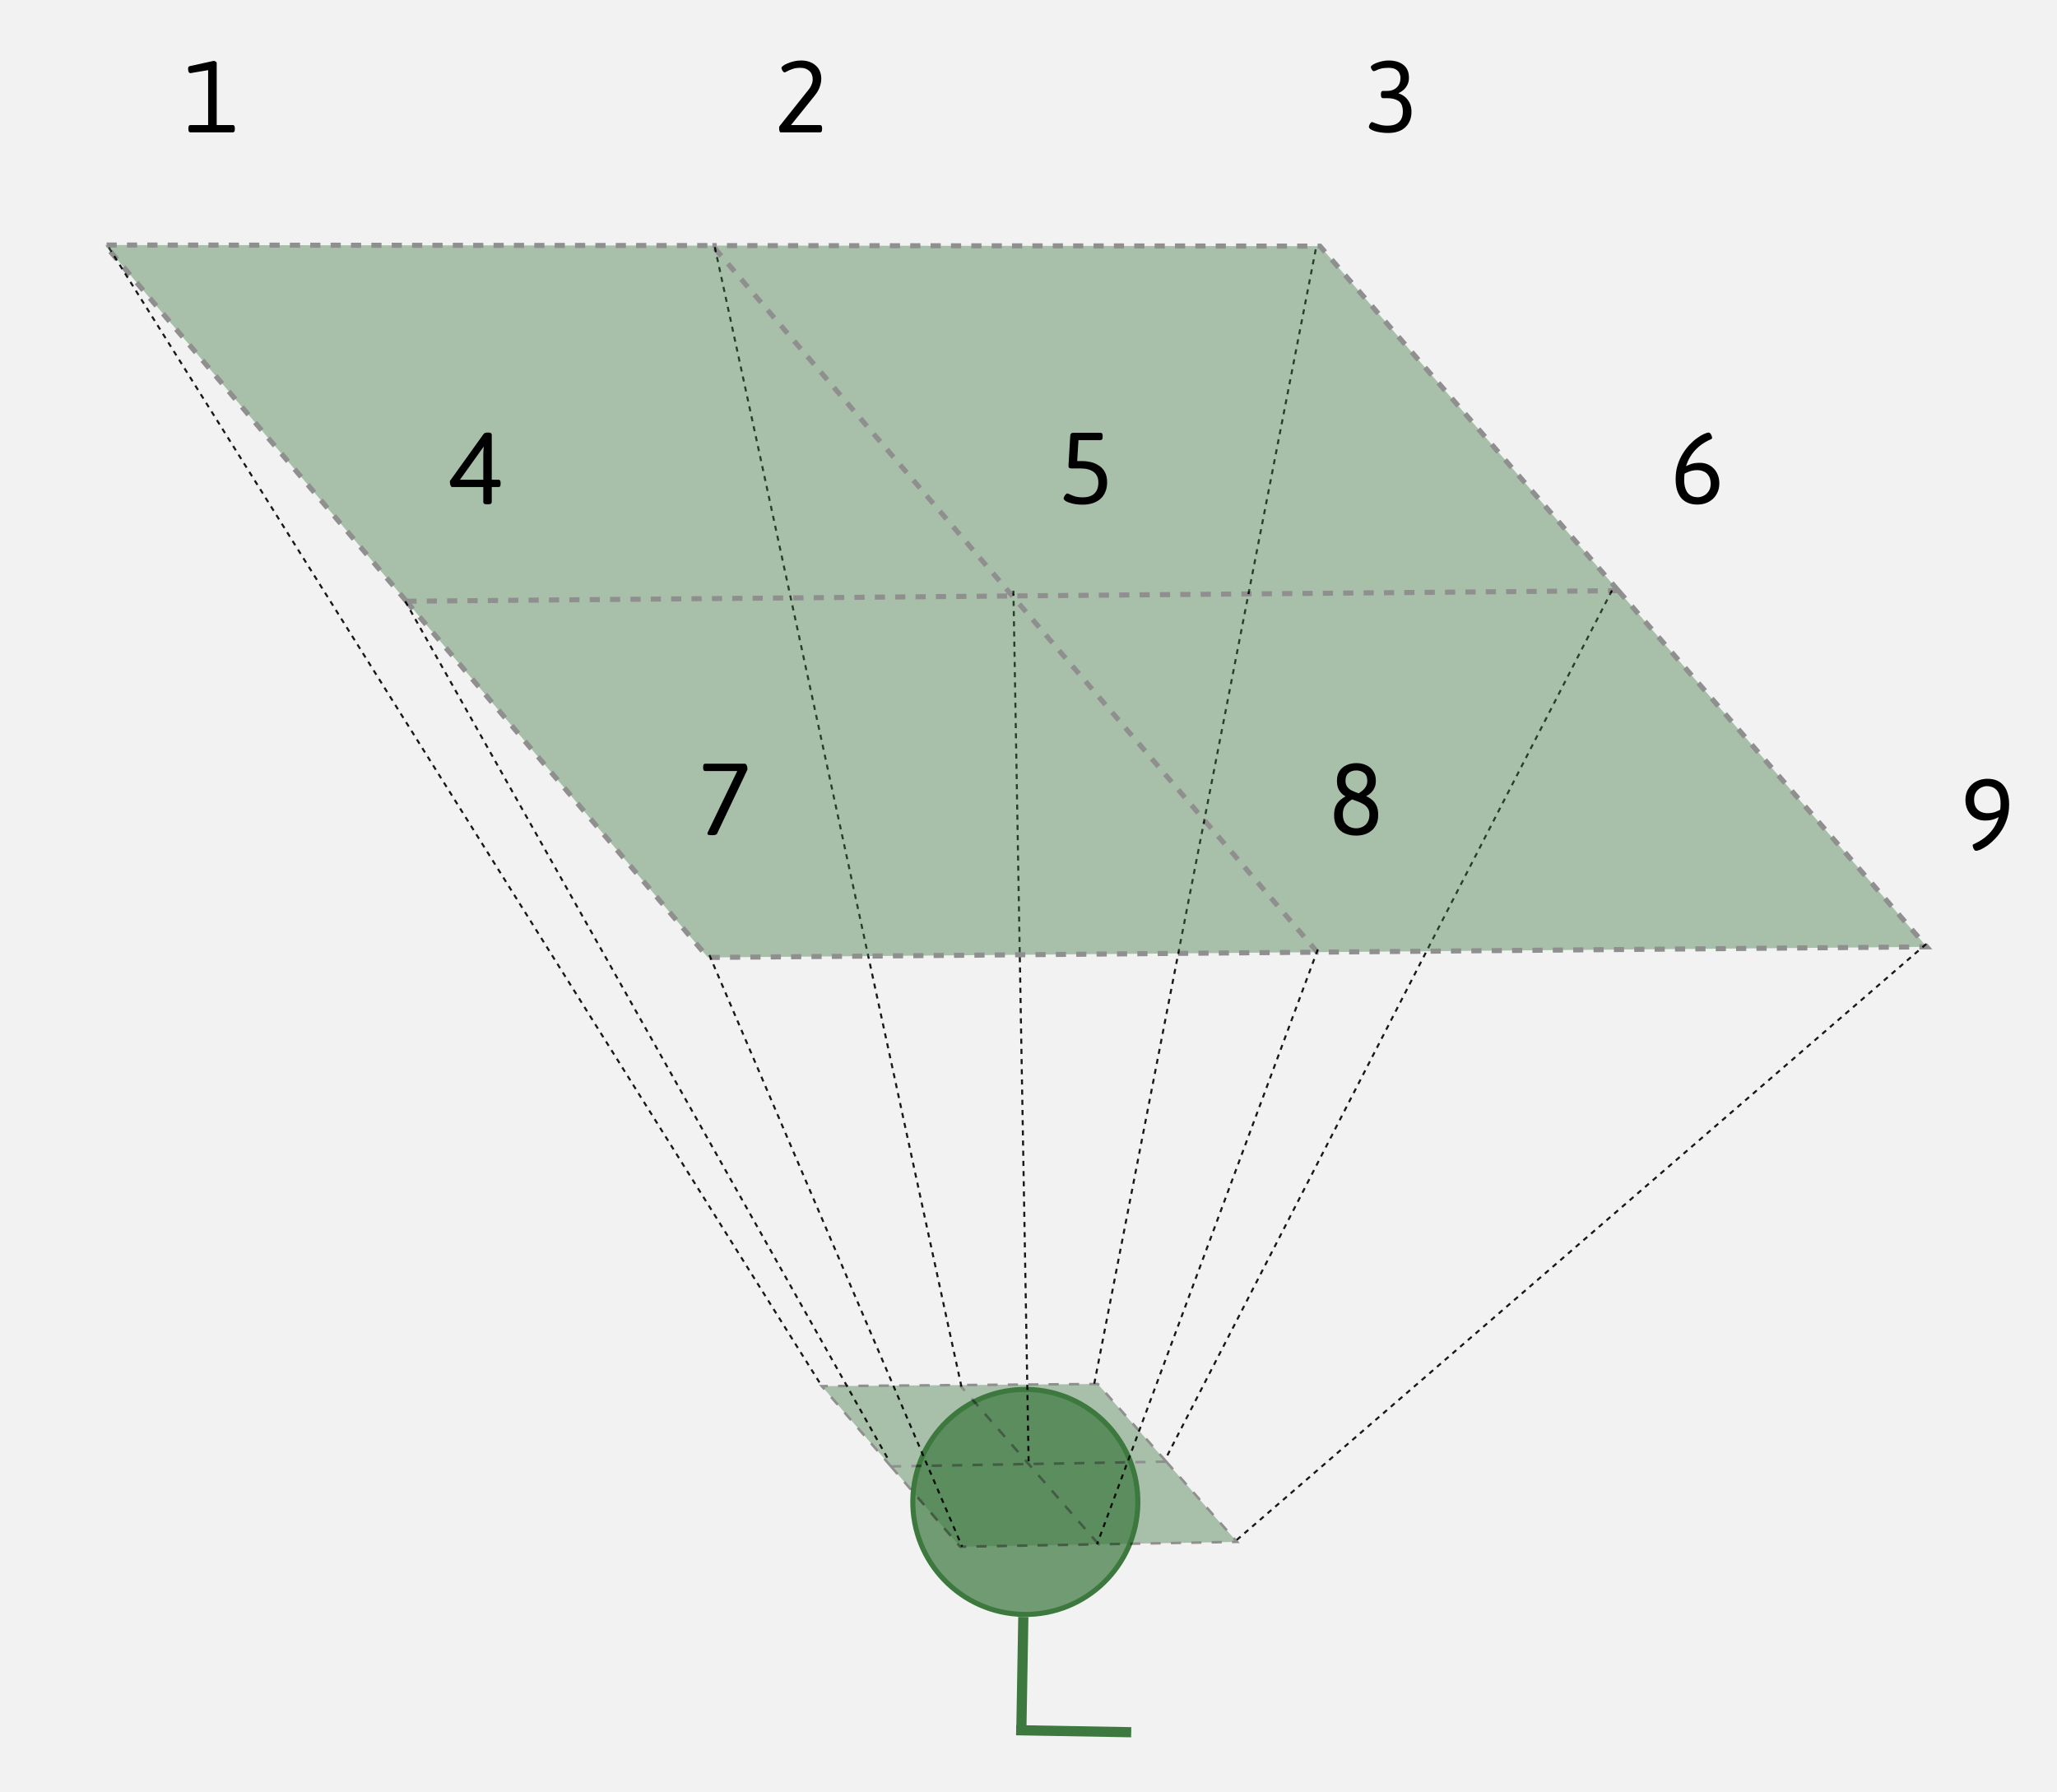 <svg width="404" height="352" viewBox="0 0 404 352" fill="none" xmlns="http://www.w3.org/2000/svg">
<rect width="404" height="352" fill="#D9D9D9" fill-opacity="0.33"/>
<path d="M201.765 272.894C213.968 273.107 223.688 283.173 223.475 295.376C223.262 307.58 213.197 317.3 200.993 317.087C188.79 316.874 179.07 306.808 179.283 294.605C179.496 282.402 189.562 272.681 201.765 272.894Z" fill="#3D783F" fill-opacity="0.71" stroke="#3D783F"/>
<path d="M200.597 339.8L200.985 317.587" stroke="#3D783F" stroke-width="2" stroke-miterlimit="10"/>
<path d="M222.17 340.224L199.573 339.829" stroke="#3D783F" stroke-width="2" stroke-miterlimit="10"/>
<g opacity="0.41">
<path d="M242.953 302.836C237.517 296.672 233.297 291.886 229.055 287.076C224.964 282.437 220.853 277.774 215.611 271.83L188.509 272.042L161.407 272.254C161.407 272.254 169.689 281.863 174.996 288.019C180.302 294.176 188.584 303.785 188.584 303.785L215.769 303.31L242.953 302.836Z" fill="#3D783F"/>
<path d="M174.996 288.019C169.689 281.863 161.407 272.254 161.407 272.254L188.509 272.042M174.996 288.019C180.302 294.176 188.584 303.785 188.584 303.785L215.769 303.31M174.996 288.019L229.055 287.076M229.055 287.076C233.297 291.886 237.517 296.672 242.953 302.836L215.769 303.31M229.055 287.076C224.964 282.437 220.853 277.774 215.611 271.83L188.509 272.042M215.769 303.31L188.509 272.042" stroke="black" stroke-width="0.5" stroke-dasharray="2 2"/>
</g>
<path d="M258.417 48.974L214.907 271.82" stroke="black" stroke-opacity="0.9" stroke-width="0.4" stroke-miterlimit="10" stroke-dasharray="1 1"/>
<path d="M140.391 48.534L188.92 272.774" stroke="black" stroke-opacity="0.9" stroke-width="0.4" stroke-miterlimit="10" stroke-dasharray="1 1"/>
<path d="M21.374 48.611L161.407 272.254" stroke="black" stroke-opacity="0.9" stroke-width="0.4" stroke-miterlimit="10" stroke-dasharray="1 1"/>
<path d="M139.317 187.574L188.961 303.778" stroke="black" stroke-opacity="0.9" stroke-width="0.4" stroke-miterlimit="10" stroke-dasharray="1 1"/>
<path d="M258.817 186.488L215.457 303.316" stroke="black" stroke-opacity="0.9" stroke-width="0.4" stroke-miterlimit="10" stroke-dasharray="1 1"/>
<path d="M378.316 185.402L242.453 302.844" stroke="black" stroke-opacity="0.9" stroke-width="0.4" stroke-miterlimit="10" stroke-dasharray="1 1"/>
<path d="M79.596 118.105L174.667 287.025" stroke="black" stroke-opacity="0.9" stroke-width="0.4" stroke-miterlimit="10" stroke-dasharray="1 1"/>
<path d="M199.037 116.02L202.022 287.048" stroke="black" stroke-opacity="0.9" stroke-width="0.4" stroke-miterlimit="10" stroke-dasharray="1 1"/>
<path d="M316.595 115.969L229.158 286.074" stroke="black" stroke-opacity="0.9" stroke-width="0.4" stroke-miterlimit="10" stroke-dasharray="1 1"/>
<g opacity="0.41">
<path d="M378.429 185.968C354.735 158.607 336.34 137.366 317.849 116.014C300.017 95.421 282.095 74.726 259.245 48.34L139.92 48.232L20.596 48.124C20.596 48.124 56.688 90.767 79.815 118.091C102.941 145.414 139.034 188.057 139.034 188.057L258.731 187.013L378.429 185.968Z" fill="#3D783F"/>
<path d="M79.815 118.091C56.688 90.767 20.596 48.124 20.596 48.124L139.92 48.232M79.815 118.091C102.941 145.414 139.034 188.057 139.034 188.057L258.731 187.013M79.815 118.091L317.849 116.014M317.849 116.014C336.34 137.366 354.735 158.607 378.429 185.968L258.731 187.013M317.849 116.014C300.017 95.421 282.095 74.726 259.245 48.34L139.92 48.232M258.731 187.013L139.92 48.232" stroke="black" stroke-dasharray="2 2"/>
</g>
<path d="M37.4 26C37.133 26 37 25.8 37 25.4V25.16C37 24.76 37.133 24.56 37.4 24.56H40.88V13.08L41.56 13.66L37.44 14.36C37.32 14.373 37.22 14.34 37.14 14.26C37.073 14.18 37.02 14.073 36.98 13.94C36.953 13.793 36.94 13.66 36.94 13.54C36.94 13.34 36.967 13.207 37.02 13.14C37.087 13.06 37.18 13.007 37.3 12.98L41.94 11.96C42.087 11.96 42.227 12 42.36 12.08C42.493 12.16 42.56 12.26 42.56 12.38V24.56H45.72C45.987 24.56 46.12 24.76 46.12 25.16V25.4C46.12 25.8 45.987 26 45.72 26H37.4Z" fill="black"/>
<path d="M153.34 26C153.26 26 153.193 25.953 153.14 25.86C153.1 25.767 153.067 25.653 153.04 25.52C153.027 25.373 153.02 25.24 153.02 25.12C153.02 25.053 153.027 24.987 153.04 24.92C153.053 24.853 153.073 24.807 153.1 24.78L158.82 17.6C158.993 17.387 159.133 17.173 159.24 16.96C159.36 16.733 159.453 16.507 159.52 16.28C159.587 16.053 159.62 15.827 159.62 15.6C159.62 14.893 159.4 14.34 158.96 13.94C158.52 13.527 157.933 13.32 157.2 13.32C156.573 13.32 156.047 13.4 155.62 13.56C155.193 13.707 154.853 13.853 154.6 14C154.36 14.147 154.18 14.22 154.06 14.22C153.993 14.22 153.913 14.167 153.82 14.06C153.727 13.953 153.647 13.833 153.58 13.7C153.513 13.553 153.48 13.433 153.48 13.34C153.48 13.22 153.587 13.08 153.8 12.92C154.027 12.747 154.327 12.587 154.7 12.44C155.073 12.28 155.487 12.147 155.94 12.04C156.393 11.933 156.86 11.88 157.34 11.88C158.513 11.88 159.467 12.207 160.2 12.86C160.933 13.5 161.3 14.373 161.3 15.48C161.3 15.867 161.247 16.247 161.14 16.62C161.047 16.993 160.907 17.36 160.72 17.72C160.533 18.067 160.307 18.407 160.04 18.74L155.36 24.56H161.06C161.327 24.56 161.46 24.76 161.46 25.16V25.4C161.46 25.8 161.327 26 161.06 26H153.34Z" fill="black"/>
<path d="M95.52 99.04C95.307 99.04 95.153 99 95.06 98.92C94.967 98.84 94.92 98.733 94.92 98.6V95.66H88.76C88.693 95.66 88.627 95.6 88.56 95.48C88.493 95.36 88.44 95.22 88.4 95.06C88.373 94.9 88.36 94.76 88.36 94.64C88.36 94.587 88.36 94.54 88.36 94.5C88.373 94.46 88.387 94.433 88.4 94.42L94.98 85.24C95.047 85.147 95.14 85.08 95.26 85.04C95.393 84.987 95.527 84.96 95.66 84.96H95.98C96.193 84.96 96.347 85 96.44 85.08C96.533 85.147 96.58 85.253 96.58 85.4V94.22H97.92C98.187 94.22 98.32 94.42 98.32 94.82V95.06C98.32 95.273 98.287 95.427 98.22 95.52C98.167 95.613 98.067 95.66 97.92 95.66H96.58V98.6C96.58 98.733 96.533 98.84 96.44 98.92C96.347 99 96.193 99.04 95.98 99.04H95.52ZM89.94 94.78L89.64 94.22H94.92V89.38C94.92 89.153 94.927 88.893 94.94 88.6C94.953 88.307 94.98 88.053 95.02 87.84L94.32 87.5L95.34 87.24L89.94 94.78Z" fill="black"/>
<path d="M139.8 164.04C139.507 164.04 139.287 164.02 139.14 163.98C139.007 163.927 138.94 163.84 138.94 163.72C138.94 163.68 138.947 163.64 138.96 163.6C138.987 163.547 139.007 163.493 139.02 163.44L145.1 150.82L145.5 151.44H138.5C138.233 151.44 138.1 151.24 138.1 150.84V150.6C138.1 150.2 138.233 150 138.5 150H146.28C146.4 150 146.5 150.06 146.58 150.18C146.66 150.287 146.713 150.42 146.74 150.58C146.78 150.74 146.8 150.887 146.8 151.02C146.8 151.06 146.793 151.1 146.78 151.14C146.78 151.18 146.773 151.213 146.76 151.24L140.84 163.72C140.813 163.787 140.76 163.847 140.68 163.9C140.6 163.94 140.507 163.973 140.4 164C140.293 164.027 140.173 164.04 140.04 164.04H139.8Z" fill="black"/>
<path d="M266.34 164.12C265.54 164.12 264.813 163.98 264.16 163.7C263.507 163.42 262.987 162.987 262.6 162.4C262.213 161.813 262.02 161.067 262.02 160.16C262.02 159.387 262.133 158.76 262.36 158.28C262.587 157.8 262.887 157.407 263.26 157.1C263.647 156.793 264.06 156.52 264.5 156.28L265.86 156.84C265.473 157.04 265.12 157.28 264.8 157.56C264.48 157.827 264.22 158.153 264.02 158.54C263.833 158.927 263.74 159.4 263.74 159.96C263.74 160.56 263.853 161.067 264.08 161.48C264.32 161.88 264.64 162.18 265.04 162.38C265.44 162.58 265.873 162.68 266.34 162.68C266.82 162.68 267.253 162.58 267.64 162.38C268.04 162.18 268.36 161.88 268.6 161.48C268.84 161.067 268.96 160.56 268.96 159.96C268.96 159.44 268.84 159.02 268.6 158.7C268.373 158.367 268.073 158.1 267.7 157.9C267.327 157.687 266.913 157.5 266.46 157.34C266.007 157.18 265.547 157.013 265.08 156.84C264.627 156.653 264.213 156.42 263.84 156.14C263.467 155.86 263.16 155.5 262.92 155.06C262.693 154.607 262.58 154.033 262.58 153.34C262.58 152.58 262.747 151.947 263.08 151.44C263.427 150.92 263.887 150.533 264.46 150.28C265.047 150.013 265.687 149.88 266.38 149.88C267.087 149.88 267.727 150.013 268.3 150.28C268.887 150.533 269.353 150.92 269.7 151.44C270.047 151.947 270.22 152.58 270.22 153.34C270.22 153.9 270.12 154.387 269.92 154.8C269.72 155.213 269.453 155.56 269.12 155.84C268.787 156.12 268.413 156.34 268 156.5L266.52 156C266.893 155.8 267.227 155.58 267.52 155.34C267.827 155.087 268.073 154.8 268.26 154.48C268.447 154.147 268.54 153.767 268.54 153.34C268.54 152.633 268.327 152.12 267.9 151.8C267.473 151.48 266.967 151.32 266.38 151.32C265.793 151.32 265.293 151.48 264.88 151.8C264.467 152.12 264.26 152.633 264.26 153.34C264.26 153.833 264.373 154.233 264.6 154.54C264.84 154.847 265.147 155.093 265.52 155.28C265.907 155.467 266.327 155.64 266.78 155.8C267.247 155.947 267.707 156.113 268.16 156.3C268.613 156.487 269.027 156.733 269.4 157.04C269.787 157.333 270.093 157.72 270.32 158.2C270.56 158.68 270.68 159.3 270.68 160.06C270.68 160.753 270.567 161.353 270.34 161.86C270.113 162.367 269.8 162.787 269.4 163.12C269.013 163.453 268.553 163.707 268.02 163.88C267.5 164.04 266.94 164.12 266.34 164.12Z" fill="black"/>
<path d="M390.34 152.96C391.047 152.96 391.667 153.073 392.2 153.3C392.733 153.527 393.173 153.86 393.52 154.3C393.88 154.727 394.147 155.253 394.32 155.88C394.507 156.493 394.6 157.2 394.6 158C394.6 158.96 394.473 159.853 394.22 160.68C393.967 161.507 393.633 162.26 393.22 162.94C392.807 163.607 392.353 164.2 391.86 164.72C391.367 165.24 390.873 165.68 390.38 166.04C389.887 166.387 389.44 166.653 389.04 166.84C388.64 167.013 388.327 167.1 388.1 167.1C387.993 167.1 387.9 167.06 387.82 166.98C387.74 166.887 387.667 166.78 387.6 166.66C387.547 166.54 387.507 166.42 387.48 166.3C387.453 166.18 387.44 166.093 387.44 166.04C387.44 166.013 387.447 165.98 387.46 165.94C387.487 165.887 387.533 165.847 387.6 165.82C388.547 165.393 389.353 164.9 390.02 164.34C390.7 163.767 391.253 163.14 391.68 162.46C392.107 161.767 392.42 161.033 392.62 160.26C392.82 159.473 392.92 158.667 392.92 157.84C392.92 157.133 392.84 156.56 392.68 156.12C392.52 155.667 392.307 155.32 392.04 155.08C391.787 154.827 391.5 154.653 391.18 154.56C390.873 154.453 390.56 154.4 390.24 154.4C389.88 154.4 389.507 154.493 389.12 154.68C388.733 154.867 388.4 155.153 388.12 155.54C387.853 155.927 387.72 156.427 387.72 157.04C387.72 157.693 387.847 158.22 388.1 158.62C388.353 159.007 388.68 159.287 389.08 159.46C389.48 159.633 389.9 159.72 390.34 159.72C390.927 159.72 391.453 159.633 391.92 159.46C392.4 159.273 392.773 159.093 393.04 158.92L392.74 160.38C392.433 160.58 392.04 160.76 391.56 160.92C391.093 161.08 390.52 161.16 389.84 161.16C389.307 161.16 388.807 161.067 388.34 160.88C387.887 160.693 387.487 160.427 387.14 160.08C386.793 159.72 386.52 159.293 386.32 158.8C386.12 158.293 386.02 157.733 386.02 157.12C386.02 156.48 386.127 155.907 386.34 155.4C386.567 154.893 386.873 154.46 387.26 154.1C387.66 153.727 388.12 153.447 388.64 153.26C389.173 153.06 389.74 152.96 390.34 152.96Z" fill="black"/>
<path d="M212.64 99.12C211.907 99.12 211.253 99.053 210.68 98.92C210.12 98.787 209.68 98.627 209.36 98.44C209.053 98.253 208.9 98.08 208.9 97.92C208.9 97.827 208.927 97.727 208.98 97.62C209.033 97.5 209.093 97.387 209.16 97.28C209.24 97.173 209.32 97.087 209.4 97.02C209.48 96.953 209.547 96.92 209.6 96.92C209.733 96.92 209.92 96.987 210.16 97.12C210.413 97.24 210.74 97.367 211.14 97.5C211.553 97.62 212.047 97.68 212.62 97.68C213.647 97.68 214.42 97.433 214.94 96.94C215.46 96.447 215.72 95.713 215.72 94.74C215.72 93.847 215.413 93.167 214.8 92.7C214.187 92.233 213.293 92 212.12 92H210.42C210.207 92 210.053 91.953 209.96 91.86C209.88 91.767 209.847 91.613 209.86 91.4L210.2 85.6C210.213 85.387 210.267 85.233 210.36 85.14C210.467 85.047 210.627 85 210.84 85H216.16C216.427 85 216.56 85.2 216.56 85.6V85.84C216.56 86.24 216.427 86.44 216.16 86.44H211.12L211.86 85.74L211.52 91.26L210.86 90.56H212.6C213.147 90.56 213.7 90.627 214.26 90.76C214.82 90.893 215.34 91.12 215.82 91.44C216.313 91.747 216.707 92.173 217 92.72C217.293 93.253 217.44 93.927 217.44 94.74C217.44 95.42 217.327 96.033 217.1 96.58C216.887 97.113 216.573 97.573 216.16 97.96C215.747 98.333 215.24 98.62 214.64 98.82C214.053 99.02 213.387 99.12 212.64 99.12Z" fill="black"/>
<path d="M333.36 99.1C332.653 99.1 332.033 98.987 331.5 98.76C330.967 98.533 330.52 98.207 330.16 97.78C329.813 97.34 329.547 96.813 329.36 96.2C329.187 95.573 329.1 94.86 329.1 94.06C329.1 93.1 329.227 92.207 329.48 91.38C329.733 90.553 330.067 89.807 330.48 89.14C330.893 88.46 331.347 87.86 331.84 87.34C332.333 86.82 332.827 86.387 333.32 86.04C333.813 85.68 334.26 85.413 334.66 85.24C335.06 85.053 335.373 84.96 335.6 84.96C335.707 84.96 335.8 85.007 335.88 85.1C335.96 85.18 336.027 85.28 336.08 85.4C336.147 85.52 336.193 85.64 336.22 85.76C336.247 85.867 336.26 85.953 336.26 86.02C336.26 86.047 336.247 86.087 336.22 86.14C336.207 86.18 336.167 86.213 336.1 86.24C335.153 86.653 334.34 87.147 333.66 87.72C332.993 88.293 332.447 88.927 332.02 89.62C331.593 90.3 331.28 91.033 331.08 91.82C330.88 92.593 330.78 93.393 330.78 94.22C330.78 94.913 330.86 95.487 331.02 95.94C331.18 96.393 331.387 96.747 331.64 97C331.907 97.24 332.193 97.413 332.5 97.52C332.82 97.613 333.14 97.66 333.46 97.66C333.82 97.66 334.193 97.567 334.58 97.38C334.967 97.193 335.293 96.907 335.56 96.52C335.84 96.133 335.98 95.633 335.98 95.02C335.98 94.367 335.853 93.847 335.6 93.46C335.347 93.06 335.02 92.773 334.62 92.6C334.22 92.427 333.8 92.34 333.36 92.34C332.773 92.34 332.24 92.433 331.76 92.62C331.293 92.793 330.927 92.967 330.66 93.14L330.96 91.68C331.267 91.48 331.653 91.3 332.12 91.14C332.6 90.98 333.18 90.9 333.86 90.9C334.393 90.9 334.887 90.993 335.34 91.18C335.807 91.367 336.213 91.64 336.56 92C336.907 92.347 337.18 92.773 337.38 93.28C337.58 93.773 337.68 94.327 337.68 94.94C337.68 95.58 337.567 96.153 337.34 96.66C337.127 97.167 336.82 97.607 336.42 97.98C336.033 98.34 335.573 98.62 335.04 98.82C334.52 99.007 333.96 99.1 333.36 99.1Z" fill="black"/>
<path d="M272.66 26.12C272.087 26.12 271.567 26.08 271.1 26C270.633 25.933 270.233 25.84 269.9 25.72C269.567 25.6 269.307 25.473 269.12 25.34C268.947 25.193 268.86 25.06 268.86 24.94C268.86 24.807 268.893 24.667 268.96 24.52C269.027 24.373 269.107 24.247 269.2 24.14C269.293 24.033 269.373 23.98 269.44 23.98C269.56 23.98 269.747 24.04 270 24.16C270.267 24.267 270.607 24.38 271.02 24.5C271.433 24.62 271.927 24.68 272.5 24.68C273.167 24.68 273.72 24.58 274.16 24.38C274.613 24.167 274.953 23.853 275.18 23.44C275.407 23.027 275.52 22.52 275.52 21.92C275.52 20.893 275.24 20.2 274.68 19.84C274.12 19.467 273.387 19.28 272.48 19.28H271.62C271.353 19.28 271.22 19.08 271.22 18.68V18.46C271.22 18.247 271.253 18.093 271.32 18C271.387 17.907 271.487 17.86 271.62 17.86H272.4C272.813 17.86 273.18 17.8 273.5 17.68C273.833 17.56 274.113 17.387 274.34 17.16C274.58 16.933 274.76 16.66 274.88 16.34C275 16.007 275.06 15.64 275.06 15.24C275.06 14.987 274.993 14.713 274.86 14.42C274.74 14.113 274.507 13.853 274.16 13.64C273.827 13.427 273.333 13.32 272.68 13.32C272.08 13.32 271.587 13.373 271.2 13.48C270.813 13.587 270.513 13.7 270.3 13.82C270.087 13.927 269.92 13.98 269.8 13.98C269.733 13.98 269.653 13.933 269.56 13.84C269.467 13.733 269.387 13.613 269.32 13.48C269.267 13.347 269.24 13.233 269.24 13.14C269.24 13.02 269.353 12.887 269.58 12.74C269.807 12.593 270.093 12.453 270.44 12.32C270.8 12.187 271.18 12.08 271.58 12C271.98 11.92 272.36 11.88 272.72 11.88C273.907 11.88 274.867 12.16 275.6 12.72C276.347 13.28 276.72 14.133 276.72 15.28C276.72 15.787 276.62 16.24 276.42 16.64C276.233 17.027 275.987 17.36 275.68 17.64C275.373 17.907 275.047 18.12 274.7 18.28V18.36C275.1 18.467 275.493 18.673 275.88 18.98C276.267 19.287 276.587 19.687 276.84 20.18C277.093 20.673 277.22 21.26 277.22 21.94C277.22 22.807 277.033 23.553 276.66 24.18C276.3 24.807 275.78 25.287 275.1 25.62C274.42 25.953 273.607 26.12 272.66 26.12Z" fill="black"/>
</svg>
